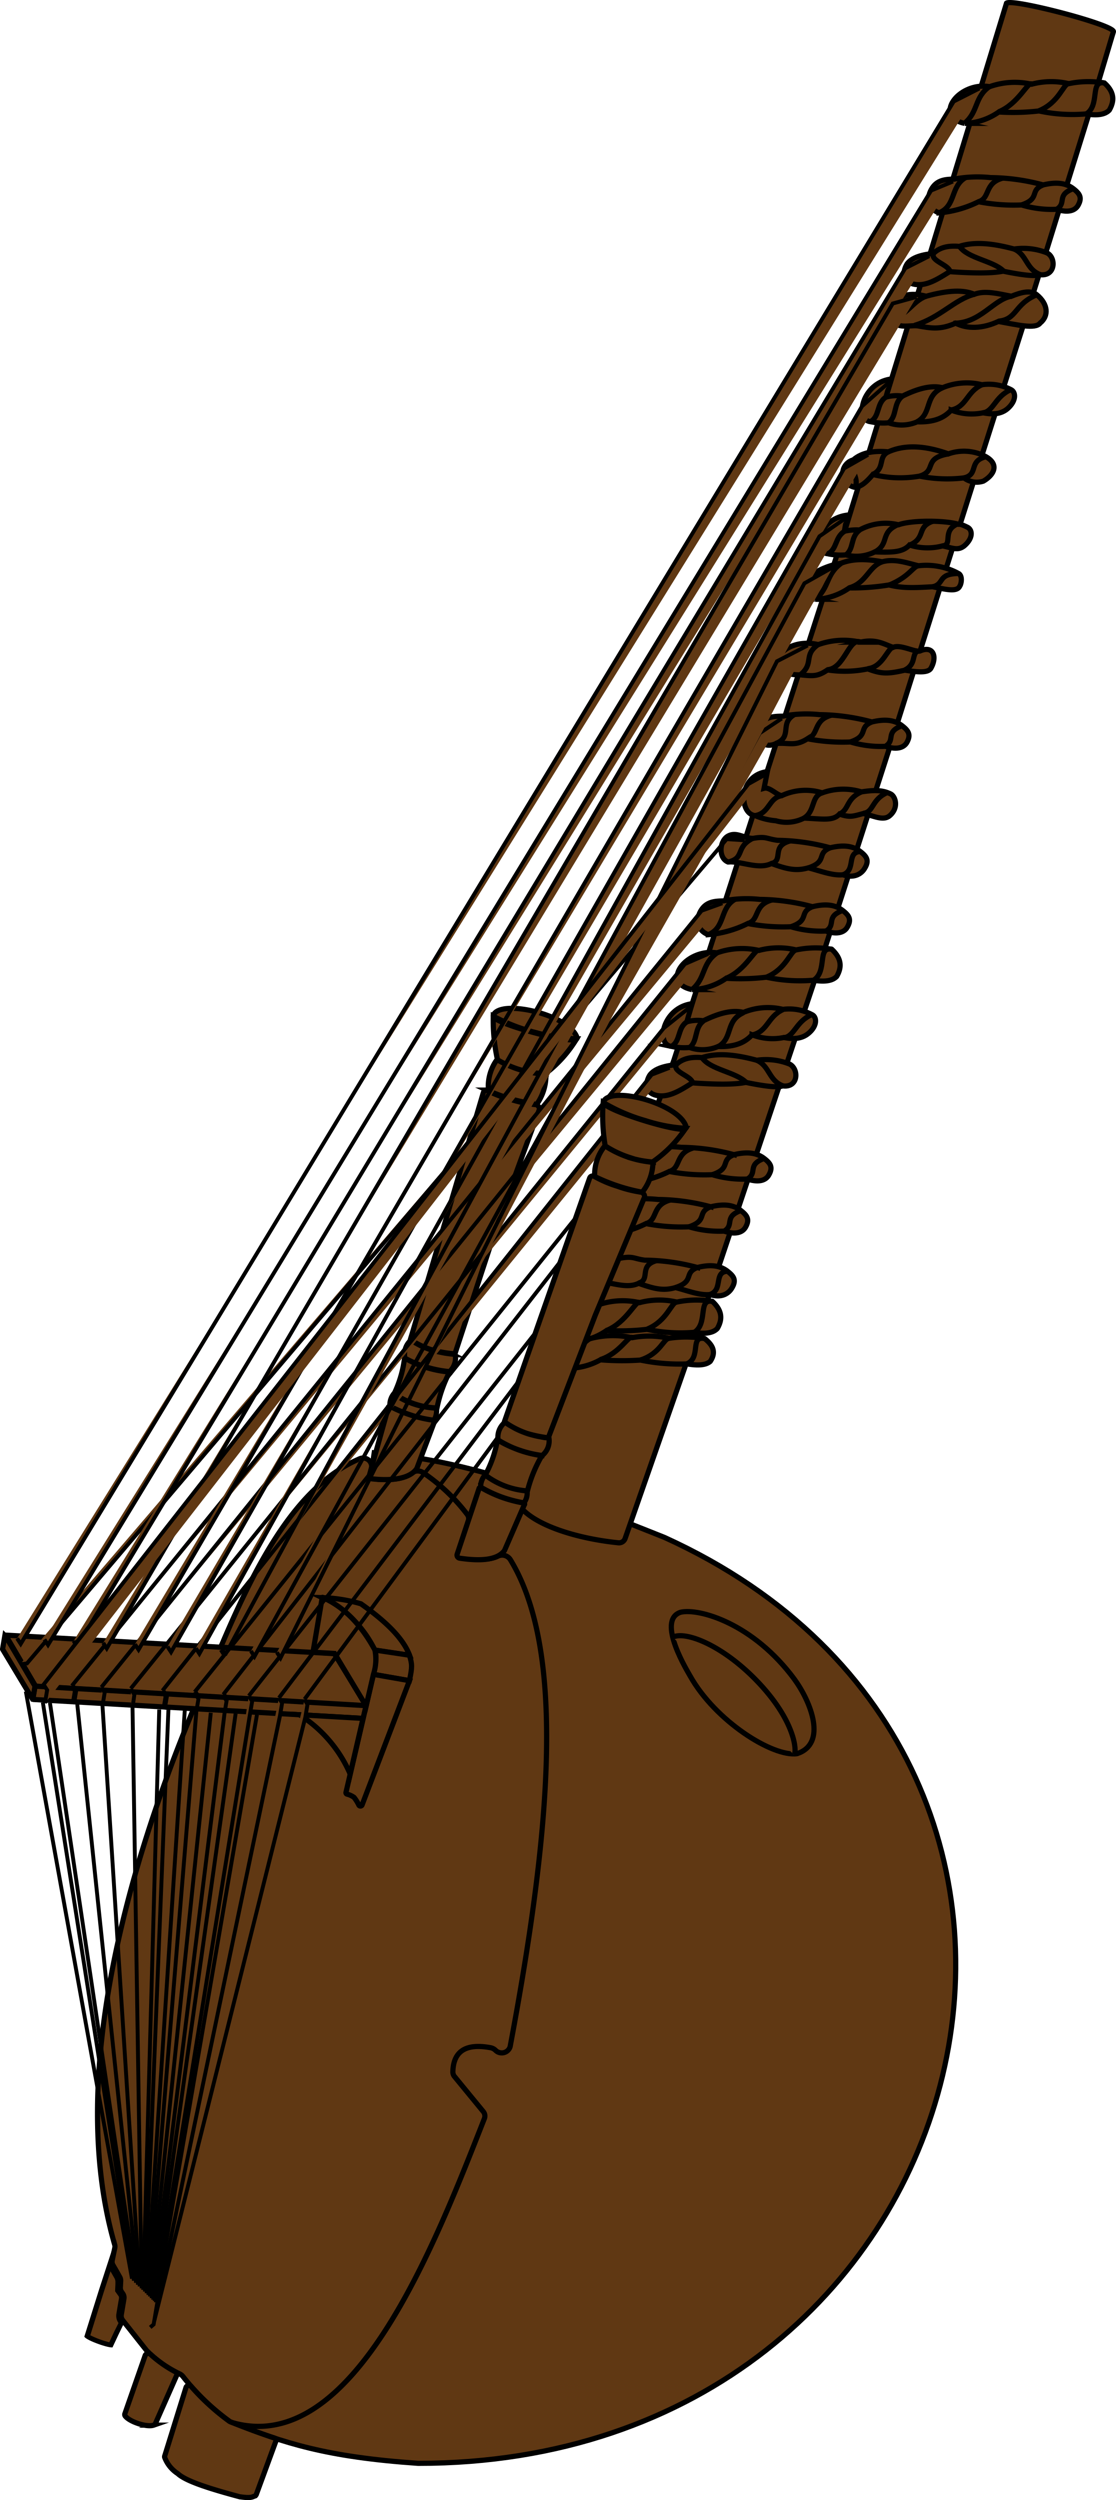 <svg xmlns="http://www.w3.org/2000/svg" viewBox="0 0 215.16 482"><defs><style>.cls-1,.cls-2,.cls-3{fill:#603813;}.cls-1,.cls-3{stroke:#000;stroke-miterlimit:10;}.cls-3{stroke-width:0.75px;}</style></defs><title>Asset 2</title><g id="Layer_2" data-name="Layer 2"><g id="Layer_1-2" data-name="Layer 1"><g id="Calebasse"><path id="chord" class="cls-1" d="M72.15,280.07c18.34,1.45,34,7.57,55.94,16.31C224,339.91,189.79,475,80.62,474.89c-17.85-1.23-25.81-3.9-36.27-8Z"/><path id="circle-flat" class="cls-1" d="M44.67,467c23.35,6.88,39.19-34.3,48.72-58.58a1.35,1.35,0,0,0-.24-1.37l-5.5-6.7a1.38,1.38,0,0,1-.34-.89c.08-4.16,2.66-5.56,7.3-4.69a1.86,1.86,0,0,1,.9.47h0a1.69,1.69,0,0,0,2.84-.67c7.66-40.69,10.94-76,.06-93.87A1.86,1.86,0,0,0,96,300c-1.18.59-3.09.77-6,.45a1.55,1.55,0,0,1-1.44-1.93l1.74-5.32a1.36,1.36,0,0,0-.22-1.24,36.14,36.14,0,0,0-8.5-8.05,1.79,1.79,0,0,0-2.08,0c-1.42,1.06-3.29,1.46-6.37,1.29a1.58,1.58,0,0,1-1.58-1.88l.09-.32a1.66,1.66,0,0,0-2.36-1.75c-12,5.17-19.65,19.69-26.45,35.65-17.31,37.49-30.45,82.3-20.71,115.88a1.23,1.23,0,0,1,0,.63l-.48,2.33a1.32,1.32,0,0,0,.15.95l1.3,2.29a1.41,1.41,0,0,1,.18.75L23.2,441a1.41,1.41,0,0,0,.27.88l.18.26a1.35,1.35,0,0,1,.25,1l-.52,3.1a1.41,1.41,0,0,0,.3,1.1l4.53,5.73a1.62,1.62,0,0,0,.18.19,22.35,22.35,0,0,0,6.15,4.34,1.79,1.79,0,0,1,.73.54,44.8,44.8,0,0,0,8.82,8.53A1.76,1.76,0,0,0,44.67,467Z"/><path class="cls-1" d="M131.23,310.81c3.59-.81,14,2.18,21.9,12.88,3.24,4.43,6.38,12.45.55,14.39-4.68.67-15.74-6.24-20.64-15C132.73,322.48,126.41,312.35,131.23,310.81Z"/><path class="cls-1" d="M129.7,315.62c2.47-1.23,9.49,1.52,16.05,8.25,7.6,7.79,7.92,13.8,7.36,14.43"/></g><g id="Hampe"><path class="cls-1" d="M31.75,473.49a.46.46,0,0,0,0,.26,6.38,6.38,0,0,0,2.51,3.11c1.59,1.51,6.46,3,12,4.49l.08,0c1.94.27,2.18.07,2.76-.15a.54.54,0,0,0,.31-.3l3.77-10.26a.51.51,0,0,0-.37-.66c-2.73-.9-5.44-1.92-8.42-3.1l-.15-.08a44.59,44.59,0,0,1-7.37-6.72.6.6,0,0,0-1,.15Z"/><path id="Hamper" class="cls-1" d="M119.17,297.42a1.24,1.24,0,0,0,1.33-.77l12.16-34.84,24.15-72.07,14.35-44.51,16.33-51.72,9.72-30.57,12.57-40.47,4.88-16.36c.22-1.31-19.46-6.43-20.61-5.5L179.31,48.94l-16.45,53.42L143.93,161l-14,43.37L99.17,288.14C100,293.08,109.79,296.46,119.17,297.42Z"/></g><g id="Attache2"><path class="cls-1" d="M137.35,250.89a18.36,18.36,0,0,0-6.87.13,14.69,14.69,0,0,0-7.18.11,14.37,14.37,0,0,0-8.09.47c-5.94-.95-10.95,5.74-4.81,7.08a12.08,12.08,0,0,0,6.58-2.2,43.2,43.2,0,0,0,7.76-.21,30.49,30.49,0,0,0,9.06.58c2.06.35,3.63.18,4.49-.73C139.58,253.93,138.86,252.3,137.35,250.89Z"/><path class="cls-1" d="M137.35,250.89c-2.89-.59-.76,4.32-3.55,6"/><path class="cls-1" d="M130.48,251c-1.1.11-1.83,3.63-5.74,5.25"/><path class="cls-1" d="M123.3,251.13c-.67-.55-2.5,3.77-6.32,5.35"/><path class="cls-1" d="M115.21,251.6c-3,2.13-2.1,4.8-4.81,7.08"/><path class="cls-1" d="M135.85,258.05A21.9,21.9,0,0,0,129,258a17.5,17.5,0,0,0-7.14-.11,16.94,16.94,0,0,0-8,.16c-5.94-1-10.73,4.45-4.58,5.73a12.9,12.9,0,0,0,6.48-1.63,51.74,51.74,0,0,0,7.72.05,36.86,36.86,0,0,0,9,.74c2.07.35,3.62.25,4.45-.48C138.16,260.64,137.4,259.27,135.85,258.05Z"/><path class="cls-1" d="M135.85,258.05c-2.89-.57-.63,3.56-3.36,4.85"/><path class="cls-1" d="M129,258c-1.09.06-1.72,3-5.56,4.2"/><path class="cls-1" d="M121.88,257.85c-.69-.47-2.39,3.06-6.14,4.26"/><path class="cls-1" d="M113.84,258c-2.88,1.68-2,3.93-4.58,5.73"/><path class="cls-1" d="M140.26,245.07c-1.55-1.2-3.46-1.29-5.81-.72a39.66,39.66,0,0,0-10.14-1.41c-2.16-.29-2.18-.83-4.72-.38-1.85,0-3.2-1.35-4.84-.45s-1.94,4.21,0,5c2.56-.23,5.85,1.53,8.37.29,3,1.07,4.75,1.51,7.11.82,2.46.64,4.69,1.55,6.65,1.34,2.38.79,3.7-.34,4.22-1.24C142.05,246.75,141.44,246,140.26,245.07Z"/><path class="cls-1" d="M140.26,245.07c-2.73.15-.79,3.52-3.33,4.47"/><path class="cls-1" d="M134.45,244.35c-2.74,1.1-.44,2.6-4.17,3.85"/><path class="cls-1" d="M126.68,243c-3.65.94-1.18,3.65-3.51,4.34"/><path class="cls-1" d="M119.45,242.55c-3.33,1.72-1.39,3.76-4.65,4.54"/><path class="cls-1" d="M147.32,223.32c-1.55-1.19-3.47-1.28-5.82-.72a40,40,0,0,0-10.13-1.41,24,24,0,0,0-7.09.3c-1.84,0-3.27.26-4.22,1.75-1.26,2-.64,4,1.35,4.75a21.23,21.23,0,0,0,7.62-2.15,35.56,35.56,0,0,0,8.3.62,20,20,0,0,0,6.74.84c2.38.78,3.62.16,4.14-.75C149.11,225,148.5,224.23,147.32,223.32Z"/><path class="cls-1" d="M147.32,223.32c-3.38,1.26-1.16,2.74-3.25,4"/><path class="cls-1" d="M141.5,222.6c-2.73,1.1-.43,2.6-4.17,3.86"/><path class="cls-1" d="M133.73,221.29c-3.64,1-2.36,3.86-4.7,4.55"/><path class="cls-1" d="M126.58,221.17c-3,1.69-1.82,5.48-5.17,6.82"/><path class="cls-1" d="M142.84,233.37c-1.56-1.2-3.47-1.28-5.82-.72a40.09,40.09,0,0,0-10.13-1.41,23.69,23.69,0,0,0-7.1.3c-1.84,0-3.26.26-4.22,1.75-1.25,2-.64,4,1.35,4.75a21.22,21.22,0,0,0,7.63-2.15,35.53,35.53,0,0,0,8.3.62,20.21,20.21,0,0,0,6.74.83c2.38.79,3.61.17,4.14-.74C144.62,235.05,144,234.28,142.84,233.37Z"/><path class="cls-1" d="M142.84,233.37c-3.38,1.25-1.16,2.74-3.25,4"/><path class="cls-1" d="M137,232.65c-2.74,1.1-.44,2.6-4.17,3.86"/><path class="cls-1" d="M129.25,231.34c-3.65.95-2.37,3.86-4.7,4.55"/><path class="cls-1" d="M122.1,231.22c-3,1.69-1.83,5.48-5.18,6.82"/></g><g id="Chevalet"><path class="cls-1" d="M1.2,315.23l63.16,3.56a.2.2,0,0,1,.16.1l6,9.8a.17.17,0,0,1-.18.26L7,325.1a.22.22,0,0,1-.17-.09l-5.7-9.71S1.16,315.23,1.2,315.23Z"/><path class="cls-1" d="M6.76,325.06l-.42,2.48s0,.09.09.09L70,331.28l.59-2.46Z"/><path class="cls-1" d="M.94,315.3.5,317.9a.07.07,0,0,0,0,.05l5.76,9.59s.07,0,.07,0l.42-2.47L1,315.29A0,0,0,0,0,.94,315.3Z"/></g><g id="Coussiner"><path class="cls-1" d="M62.13,308a29.73,29.73,0,0,1,7.46,1.19c4.55,3.21,8.08,6.49,9.38,9.94l-6.7-1A21.58,21.58,0,0,0,62.13,308Z"/><path class="cls-1" d="M72.27,318.1c.66,1.9-.49,5-.28,4.69L78.93,324c.59-2.67.52-3.25,0-4.9Z"/><path class="cls-1" d="M72,322.79l-5.3,22.76a.29.29,0,0,0,.2.33,4,4,0,0,1,1.35.62,7.6,7.6,0,0,1,.94,1.51.35.35,0,0,0,.6,0l9.15-24Z"/><path class="cls-1" d="M62.11,308.06l-1.69,10a2.61,2.61,0,0,0-.08.46l4,.23a.39.39,0,0,1,.25.14l6,10L72,322.79a9.35,9.35,0,0,0,.28-4.69c-2.6-4.8-5.9-8.27-10-10.1A.09.09,0,0,0,62.11,308.06Z"/><path class="cls-1" d="M57.73,330.57l12.26.71L67.51,342A25.43,25.43,0,0,0,57.73,330.57Z"/></g><g id="Support_des_mains_Droite" data-name="Support des mains Droite"><path class="cls-1" d="M111.18,200.26a24.26,24.26,0,0,1-5.91,6.64,1.1,1.1,0,0,0,0,.18,20.52,20.52,0,0,1-4.59-.73,20,20,0,0,1-4.84-2.08l.05-.07a35.23,35.23,0,0,1-.79-8.3,34.56,34.56,0,0,0,8.31,3.19A30.94,30.94,0,0,0,111.18,200.26ZM78,261.79a22,22,0,0,1-2,6.88l0,0a15.15,15.15,0,0,0,8.25,2.76,26.64,26.64,0,0,1,2.46-7,21.74,21.74,0,0,1-4.3-.82A20.6,20.6,0,0,1,78,261.79ZM98.63,212a22.64,22.64,0,0,1-4.72-1.78c-.47,0-.61.14-.73.43l-3.52,11.91-3.51,11.91-3.52,11.9-3.52,11.91c.28.19.58.37.91.56s.67.37,1,.55.76.35,1.18.51.85.31,1.31.45.78.21,1.21.3.85.18,1.25.24.76.11,1.07.14a3.13,3.13,0,0,0,.66,0l3.93-12,3.93-12,4.18-11.57L104,213.85a1,1,0,0,0-.11-.45,2.55,2.55,0,0,0-.37-.42h0A23.06,23.06,0,0,1,98.63,212Zm-3.54-16.19s0,.08,0,.12c.33,1.5,15.39,5.47,16.1,4.36l.09-.16C110,195.62,96.29,192.44,95.09,195.78ZM84.17,271.46a15.15,15.15,0,0,1-8.25-2.76,3.44,3.44,0,0,0-.75,2.38,25.28,25.28,0,0,0,4.08,1.73,24.53,24.53,0,0,0,4.4,1,3.33,3.33,0,0,0,.5-2.17A.78.78,0,0,1,84.17,271.46Zm16.49-65.11a20,20,0,0,1-4.84-2.08,8.83,8.83,0,0,0-1.66,5.88l-.25,0a34.81,34.81,0,0,0,4.77,1.75,36.5,36.5,0,0,0,4.79,1,9.59,9.59,0,0,0,1.78-5.9A20.52,20.52,0,0,1,100.66,206.35ZM75.17,271.08c0,.1-.29.08-.28.18l-3.68,13.18a.56.56,0,0,0,.53.66c4.23.45,7.38-.15,8.62-2l3.37-8.95a.25.25,0,0,0,0-.34,24.6,24.6,0,0,1-8.56-2.72Zm8.38-10.76a16.75,16.75,0,0,1-4.44-2.07l-.09.3a3.65,3.65,0,0,0-1,3c0,.08,0,.17,0,.25a20.6,20.6,0,0,0,4.37,1.89,21.74,21.74,0,0,0,4.3.82l0-.09A3.62,3.62,0,0,0,87.74,261,24.29,24.29,0,0,1,83.55,260.32Z"/><g id="Cordier"><path class="cls-2" d="M21.34,452.06a15.37,15.37,0,0,1-4.56-1.68l2.75-8.78,1.7-5.25a3.68,3.68,0,0,0,.38,1L22.5,439a1.85,1.85,0,0,1,.25,1l-.08,1.62.51.71a1.13,1.13,0,0,1,.21.86l-.5,3a2,2,0,0,0,.41,1.53l.09.11-1,2Z"/><path d="M21.28,437.82l.25.45.54.94a1.39,1.39,0,0,1,.18.73l0,.39-.05,1.06,0,.35.2.28.41.57a.62.62,0,0,1,.13.48l-.25,1.47-.25,1.51a2.39,2.39,0,0,0,.41,1.79L22,449.55l-.93,2a18.36,18.36,0,0,1-3.66-1.35l2.62-8.4,1.28-3.94m.7-5.41-2.93,9-2.82,9c.2.64,4.21,2.09,5.24,2.09a.38.38,0,0,0,.19,0L22.88,450l1.1-2.26-.29-.36a1.5,1.5,0,0,1-.31-1.14l.26-1.51.25-1.47a1.67,1.67,0,0,0-.3-1.23l-.41-.57.05-1.06,0-.39a2.37,2.37,0,0,0-.31-1.27l-.54-.94-.35-.63a2.76,2.76,0,0,1-.32-1.92l.45-2.14-.2-.68Z"/></g></g><g id="Attache"><path class="cls-1" d="M184.79,110.55a13,13,0,0,0-7.7-1.48c-2.29-.55-4.54-1.42-7-.77-3-.56-5.67-.63-8,.31-5.39.79-11.08,5.6-4.94,6.93a12.08,12.08,0,0,0,6.58-2.2,44,44,0,0,0,7.67-.57c2.63.67,5,.54,8.37.35,2.06.35,4.71,1.19,5.27-.13C185.33,112.62,185.64,111,184.79,110.55Z"/><path class="cls-1" d="M184.79,110.55c-4.14.1-2.6,2-4.95,2.57"/><path class="cls-1" d="M177.09,109.07c-1.09.11-1.71,2.08-5.62,3.7"/><path class="cls-1" d="M170.11,108.3c-2.6.87-3.08,4.08-6.31,5"/><path class="cls-1" d="M162.16,108.61c-2.95,2.13-2.23,4.66-4.94,6.93"/><path class="cls-1" d="M177.4,125.49c-.82.35-3.85-1.34-5.2-.69-1.68-.55-3.23-1.7-6.34-1a14.46,14.46,0,0,0-8.09.47c-7.51-1.73-11.59,5.93-3.43,5.83,2.43.25,3.32.34,5.2-.95a21.84,21.84,0,0,0,7.76-.2c2.66,1,3.86,1,7.14.25,2.29.35,4.36.6,5-.31C180.74,126.69,180,124.36,177.4,125.49Z"/><path class="cls-1" d="M177,125.47c-1.33.6-.26,2.56-2.55,3.69"/><path class="cls-1" d="M172.2,124.8c-1.09.11-2,3.82-4.9,4.11"/><path class="cls-1" d="M165.86,123.76c-2.21-.83-3.06,5.11-6.32,5.35"/><path class="cls-1" d="M157.77,124.23c-3,2.13-.72,3.56-3.43,5.83"/><path class="cls-1" d="M160.36,183a18.36,18.36,0,0,0-6.87.13,14.57,14.57,0,0,0-7.18.1,14.46,14.46,0,0,0-8.09.47c-5.94-.94-11,5.75-4.81,7.08A12.15,12.15,0,0,0,140,188.6a43.2,43.2,0,0,0,7.76-.21,30.49,30.49,0,0,0,9.06.58c2.06.34,3.63.18,4.49-.73C162.59,186.05,161.87,184.42,160.36,183Z"/><path class="cls-1" d="M160.36,183c-2.89-.59-.76,4.31-3.55,6"/><path class="cls-1" d="M153.49,183.14c-1.1.11-1.83,3.63-5.74,5.25"/><path class="cls-1" d="M146.31,183.24c-.67-.54-2.5,3.78-6.32,5.36"/><path class="cls-1" d="M138.22,183.71c-3,2.14-2.1,4.81-4.81,7.08"/><path class="cls-1" d="M212.93,16a18.41,18.41,0,0,0-6.88.13,14.65,14.65,0,0,0-7.17.11,14.46,14.46,0,0,0-8.09.47c-5.95-1-10.95,5.74-4.81,7.08a12.08,12.08,0,0,0,6.58-2.2,44.08,44.08,0,0,0,7.76-.2,30.51,30.51,0,0,0,9.06.57c2.06.35,3.63.18,4.49-.73C215.16,19,214.44,17.37,212.93,16Z"/><path class="cls-1" d="M212.93,16c-2.89-.58-.76,4.32-3.55,6"/><path class="cls-1" d="M206.05,16.09c-1.09.11-1.82,3.64-5.73,5.26"/><path class="cls-1" d="M198.88,16.2c-.68-.55-2.51,3.77-6.32,5.35"/><path class="cls-1" d="M190.79,16.67c-3,2.13-2.1,4.81-4.81,7.08"/><path class="cls-1" d="M206.93,36.37c-1.55-1.19-3.47-1.28-5.82-.72A40,40,0,0,0,191,34.24a24,24,0,0,0-7.09.3c-1.85,0-3.27.26-4.22,1.76-1.26,2-.64,4,1.35,4.74a21.23,21.23,0,0,0,7.62-2.15,35.56,35.56,0,0,0,8.3.62,20,20,0,0,0,6.74.84c2.38.78,3.62.16,4.14-.74C208.72,38.06,208.11,37.28,206.93,36.37Z"/><path class="cls-1" d="M206.93,36.37c-3.38,1.26-1.16,2.74-3.25,4"/><path class="cls-1" d="M201.11,35.65c-2.73,1.11-.43,2.6-4.17,3.86"/><path class="cls-1" d="M193.34,34.34c-3.64.95-2.36,3.86-4.7,4.55"/><path class="cls-1" d="M186.19,34.22c-3,1.69-1.82,5.48-5.17,6.82"/><path class="cls-1" d="M173.91,139.9c-1.55-1.19-3.46-1.28-5.81-.72A40.11,40.11,0,0,0,158,137.77a24,24,0,0,0-7.09.3c-1.84,0-3.52.15-4.22,1.76-1.34,3,.79,4.56,2.92,3.51,2.56-.22,3.65.62,6.06-.92a35.53,35.53,0,0,0,8.3.62,20,20,0,0,0,6.74.84c2.37.78,3.61.16,4.13-.74C175.7,141.59,175.09,140.81,173.91,139.9Z"/><path class="cls-1" d="M173.91,139.9c-3.37,1.26-1.15,2.74-3.24,4"/><path class="cls-1" d="M168.1,139.18c-2.74,1.11-.44,2.6-4.17,3.86"/><path class="cls-1" d="M160.33,137.87c-3.65.95-2.37,3.86-4.7,4.55"/><path class="cls-1" d="M153.18,137.75c-3,1.69-.26,4.25-3.61,5.59"/><path class="cls-1" d="M165.87,164.16c-1.55-1.19-3.46-1.28-5.81-.72A40.11,40.11,0,0,0,149.92,162c-2.16-.28-2.18-.82-4.72-.38-1.85,0-3.2-1.34-4.84-.44s-1.94,4.2,0,5c2.56-.22,5.85,1.53,8.37.29,2.95,1.08,4.75,1.52,7.11.83,2.46.64,4.69,1.54,6.65,1.34,2.38.79,3.7-.34,4.22-1.24C167.66,165.85,167.05,165.07,165.87,164.16Z"/><path class="cls-1" d="M165.87,164.16c-2.73.15-.79,3.53-3.33,4.48"/><path class="cls-1" d="M160.06,163.44c-2.74,1.11-.44,2.6-4.17,3.86"/><path class="cls-1" d="M152.29,162.13c-3.65,1-1.18,3.65-3.51,4.34"/><path class="cls-1" d="M145.06,161.65c-3.33,1.72-1.39,3.75-4.65,4.53"/><path class="cls-1" d="M162.46,175.52c-1.55-1.2-3.47-1.29-5.82-.72a40,40,0,0,0-10.13-1.41,23.62,23.62,0,0,0-7.09.3c-1.84,0-3.27.26-4.22,1.75-1.26,2-.64,4,1.35,4.75a21.23,21.23,0,0,0,7.62-2.15,35.56,35.56,0,0,0,8.3.62,20.21,20.21,0,0,0,6.74.83c2.38.79,3.62.17,4.14-.74C164.25,177.2,163.64,176.43,162.46,175.52Z"/><path class="cls-1" d="M162.46,175.52c-3.38,1.25-1.16,2.74-3.25,4"/><path class="cls-1" d="M156.64,174.8c-2.73,1.1-.43,2.6-4.17,3.86"/><path class="cls-1" d="M148.87,173.49c-3.64.95-2.36,3.86-4.7,4.55"/><path class="cls-1" d="M141.72,173.37c-3,1.69-1.82,5.48-5.17,6.82"/><path class="cls-1" d="M201.8,48.73a12.35,12.35,0,0,0-6.29-.72c-4-1.08-7.59-1.49-10.56-.51-2-.17-3.7.11-5,1.37-2.65.25-4.28.94-5.06,2-1,1.62-.83,3.56,1.49,3.95s4.56-1.12,6.72-2.45c4.16.29,7.9.39,10.3-.09,3.36.69,6.06,1.07,7.11.67C203.56,53.36,203.66,49.57,201.8,48.73Z"/><path class="cls-1" d="M195.51,48c2.51,1.13,2.28,3.86,5,4.92"/><path class="cls-1" d="M185,47.5c1.55,2.32,6.46,2.75,8.49,4.76"/><path class="cls-1" d="M180,48.87c-.72,1.41,2.93,2.17,3.15,3.48"/><path class="cls-1" d="M199.89,56.82c-1.2-1-3.13-.42-4.9.29-2.65-.51-5.09-1.16-7.14-.38-2.08-.88-4.93-.82-9.29.38-2.61-.68-4.61-.42-6.28,1-1.09,2-1.69,3.46.92,4.57,1,.41,2.76,0,3.78.15,2.41.41,4.22.83,7.26-.53,2.25,1.17,5.23,1.07,8.24-.33,3.51.62,7.15,1.55,8.06.31C202.23,60.91,202.09,58.63,199.89,56.82Z"/><path class="cls-1" d="M199.89,56.82c-4.42,1.87-3.74,4.75-7.41,5.1"/><path class="cls-1" d="M195,57.11c-3.49.61-6,5.26-11.18,5.2"/><path class="cls-1" d="M187.85,56.73c-3.82,1-6.66,4.56-11.55,6"/><path class="cls-1" d="M178.56,57.11c-2.63.91-3.82,4-7,4.45"/><path class="cls-1" d="M194.9,75.11a9.23,9.23,0,0,0-5.58-.94,12.22,12.22,0,0,0-7.61.58c-2.17-.55-4.81.17-7.71,1.61a7.73,7.73,0,0,0-3.2.2h0l1-3.49c-5.65.73-7.08,7.92-3.94,8.23a11.74,11.74,0,0,0,3.47.21,7.58,7.58,0,0,0,5.5-.19c3.43.12,5.27-.86,6.56-2.26a10.78,10.78,0,0,0,6.15.52c1.88.37,3.47.27,4.73-.81C196,77.24,195.86,75.56,194.9,75.11Z"/><path class="cls-1" d="M194.9,75.11c-3.09,1.34-3.33,4.22-5.39,4.47"/><path class="cls-1" d="M189.32,74.17c-3,1.36-2.92,4.29-6,4.89"/><path class="cls-1" d="M181.71,74.75c-3.57,1.6-1.94,4.94-4.91,6.57"/><path class="cls-1" d="M174,76.36c-1.83,1.38-1,3.87-2.7,5.15"/><path class="cls-1" d="M170.8,76.56c-1.85,1.19-1.15,3.75-3,4.74"/><path class="cls-1" d="M186.51,101.64c-1.8-.89-1.55-.41-1.89-.61-2.41-.7-8.74-.81-11.39.14a10.49,10.49,0,0,0-7.51,1,10.93,10.93,0,0,0-2.93.24l.06-.35.49-2.75c-5.66.73-6.87,7.14-3.73,7.45a12.09,12.09,0,0,0,3.47.21,7.85,7.85,0,0,0,5.56-.57c3.44.12,5.42.07,6.7-1.33a11.37,11.37,0,0,0,6.38.17c1.88.38,2.92,1,4.18,0C187.7,103.71,187.47,102.09,186.51,101.64Z"/><path class="cls-1" d="M184.62,101c-3.1,1.34-.83,4-2.9,4.24"/><path class="cls-1" d="M179.85,100.49c-3.21,1.09-1.23,3.22-4.51,4.61"/><path class="cls-1" d="M173.11,101.14c-3.57,1.6-1.49,3.66-4.47,5.29"/><path class="cls-1" d="M165.72,102.2c-1.83,1.38-1,3.51-2.64,4.8"/><path class="cls-1" d="M162.79,102.44c-1.85,1.19-1.36,3.36-3.18,4.35"/><path class="cls-1" d="M171.7,153.05c-1.81-.89-3.71-.67-5.63-.39a11.94,11.94,0,0,0-7.55.19,10.77,10.77,0,0,0-7.8.54c-1.06-.16-2.34-1.72-3.41-1.42l.63-3.22c-5.66.73-5.5,8.17-2.36,8.48a12.67,12.67,0,0,0,4,1,7.4,7.4,0,0,0,5.42-.51c3.44.12,5.56.63,6.84-.77,2.07.68,2.56.42,4.59-.11,1.88.37,3.84,1.5,5.1.42C173.34,155.72,172.65,153.5,171.7,153.05Z"/><path class="cls-1" d="M171.07,152.79c-3.1,1.34-2.57,3.79-4.63,4"/><path class="cls-1" d="M166.07,152.66c-3,1.37-2.32,3.4-4.22,4.28"/><path class="cls-1" d="M158.52,152.85c-2.18.66-1.31,3.51-3.51,4.86"/><path class="cls-1" d="M150.72,153.39c-2.56.44-2.37,3.44-5.14,3.84"/><path class="cls-1" d="M156.52,195.59a9.32,9.32,0,0,0-5.58-1,12.3,12.3,0,0,0-7.61.59c-2.17-.56-4.81.17-7.72,1.61a7.69,7.69,0,0,0-3.19.2h0l1-3.49c-5.66.73-7.08,7.92-3.95,8.23a11.77,11.77,0,0,0,3.47.21,7.58,7.58,0,0,0,5.5-.19c3.44.12,5.28-.86,6.56-2.26a10.78,10.78,0,0,0,6.15.52c1.88.37,3.47.26,4.74-.81C157.66,197.72,157.48,196,156.52,195.59Z"/><path class="cls-1" d="M156.52,195.59c-3.1,1.34-3.33,4.22-5.4,4.47"/><path class="cls-1" d="M150.94,194.64c-3,1.37-2.92,4.29-6,4.9"/><path class="cls-1" d="M143.33,195.23c-3.57,1.6-1.94,4.94-4.92,6.57"/><path class="cls-1" d="M135.61,196.84c-1.83,1.37-1,3.86-2.7,5.15"/><path class="cls-1" d="M132.42,197c-1.85,1.19-1.16,3.75-3,4.74"/><path class="cls-1" d="M190.1,88.05a9,9,0,0,0-7.25-.55c-4.24-1.51-8.18-1.9-11.58-.39-2.94-.29-5.22.2-6.76,1.55a2.75,2.75,0,0,0-1.94,3.41,2.94,2.94,0,0,0,2.22,1.87c1.22-.08,2.26-1,3.5-2.47a21.76,21.76,0,0,0,9,.32,27,27,0,0,0,8.56.34,4.08,4.08,0,0,0,3.73.63C191.6,91.6,192.74,89.58,190.1,88.05Z"/><path class="cls-1" d="M190.1,88.05c-3.48.84-1.32,3.36-4.23,4.08"/><path class="cls-1" d="M182.85,87.5c-5,.88-2.13,3.22-5.54,4.29"/><path class="cls-1" d="M171.27,87.11c-2.08,1-.53,3.11-3,4.36"/><path class="cls-1" d="M164.51,88.66c-.88,1.84,1.32,3.59.28,5.28"/><path class="cls-1" d="M152.19,205.12a12.35,12.35,0,0,0-6.29-.72c-4-1.08-7.59-1.49-10.56-.51-2-.17-3.7.11-5,1.37-2.65.25-4.28.94-5.06,2-1,1.62-.83,3.56,1.49,3.95s4.56-1.12,6.71-2.45c4.17.29,7.91.39,10.31-.09,3.36.69,6.06,1.07,7.11.67C154,209.76,154.05,206,152.19,205.12Z"/><path class="cls-1" d="M145.9,204.4c2.51,1.13,2.28,3.86,5,4.92"/><path class="cls-1" d="M135.34,203.89c1.55,2.32,6.46,2.75,8.49,4.76"/><path class="cls-1" d="M130.38,205.26c-.72,1.41,2.93,2.17,3.14,3.48"/></g><g id="Cordes"><g id="Cordes-2" data-name="Cordes"><g id="Cordes-3" data-name="Cordes"><line class="cls-3" x1="106.31" y1="263.07" x2="58.72" y2="327.58"/><line class="cls-3" x1="53.78" y1="327.32" x2="107.44" y2="256.44"/><line class="cls-3" x1="114.59" y1="242.55" x2="47.97" y2="326.94"/><line class="cls-3" x1="43.04" y1="326.69" x2="115.41" y2="233.74"/><line class="cls-3" x1="119.9" y1="223.69" x2="37.53" y2="326.19"/><polyline class="cls-3" points="31.32 325.93 125.64 207.18 129.09 205.85"/><polyline class="cls-3" points="133.23 194 127.98 198.2 25.22 325.52"/><polyline class="cls-3" points="19.54 325.28 132.05 185.84 136.52 183.9"/><polyline class="cls-3" points="139.26 174.13 135.27 175.57 13.86 325"/><polyline class="cls-3" points="140.2 161.65 5.2 320.68 3.87 320.85"/><polyline class="cls-3" points="3.3 315.86 3.99 316.92 183.87 19.57 188.83 17.05"/><polyline class="cls-3" points="8.57 316.06 9.26 317.12 179.51 36.74 183.73 34.99"/><polyline class="cls-3" points="179.15 49.38 174.53 51.72 14.88 317.42 14.19 316.36"/><polyline class="cls-3" points="19.9 316.72 20.58 317.79 172.12 58.51 176.73 57.24"/><polyline class="cls-3" points="171.61 73.52 166.19 78.32 26.71 318.04 26.02 316.98"/><polyline class="cls-3" points="32.29 317.44 32.98 318.5 162.74 90.3 167.36 87.68"/><polyline class="cls-3" points="163.18 99.79 157.99 103.39 38.44 318.81 37.76 317.75"/><polyline class="cls-3" points="43.38 319.07 155.09 112.45 160.59 109.35"/><polyline class="cls-3" points="150.72 138.51 146.46 141.35 49.06 319.35 48.38 318.29"/><polyline class="cls-3" points="53.39 318.56 54.08 319.63 149.8 127.48 155.72 124.43"/><polyline class="cls-3" points="58.72 327.6 59.28 328.6 58.86 331.09 29.73 447.47"/><polyline class="cls-3" points="53.78 327.32 54.39 328.32 53.97 330.81 30.29 444.13 29.62 448.11 28.96 448.68"/><line class="cls-3" x1="49.54" y1="330.56" x2="30.04" y2="443.88"/><polyline class="cls-3" points="47.97 326.94 48.62 327.98 48.19 330.48 29.82 443.62"/><line class="cls-3" x1="45.43" y1="330.32" x2="29.53" y2="443.38"/><polyline class="cls-3" points="43.72 327.69 43.3 330.2 29.23 443.08"/><line class="cls-3" x1="40.64" y1="330.19" x2="28.91" y2="442.75"/><polyline class="cls-3" points="38.29 327.37 37.86 329.89 28.61 442.45"/><line class="cls-3" x1="35.62" y1="329.76" x2="28.28" y2="442.12"/><line class="cls-3" x1="32.47" y1="329.58" x2="27.95" y2="441.79"/><line class="cls-3" x1="30.7" y1="329.57" x2="27.61" y2="441.45"/><polyline class="cls-3" points="25.21 325.56 25.91 326.7 25.55 329.18 27.31 441.15"/><polyline class="cls-3" points="19.54 325.28 20.18 326.31 19.76 328.85 26.94 440.78"/><line class="cls-3" x1="14.9" y1="328.57" x2="26.61" y2="440.45"/><line class="cls-3" x1="9.63" y1="328.27" x2="26.24" y2="440.07"/><line class="cls-3" x1="8.26" y1="328.19" x2="25.83" y2="439.67"/><line class="cls-3" x1="4.98" y1="326.09" x2="25.45" y2="439.29"/><polyline class="cls-3" points="8.66 328.37 9.09 325.81 8.41 324.75 144.28 151.15 147.78 149.19"/></g><line class="cls-1" x1="143.58" y1="161.87" x2="140.2" y2="161.65"/></g><polyline class="cls-1" points="13.88 324.91 14.56 325.98 14.13 328.53"/><polyline class="cls-1" points="31.32 325.93 32.06 327 31.63 329.53"/><line class="cls-1" x1="37.54" y1="326.14" x2="38.3" y2="327.33"/><line class="cls-1" x1="43.05" y1="326.63" x2="43.72" y2="327.73"/><line class="cls-1" x1="42.69" y1="318" x2="43.38" y2="319.07"/></g><g id="Support_des_mains_Gauches" data-name="Support des mains Gauches"><path class="cls-1" d="M132.2,217.52a24.33,24.33,0,0,1-6.24,6.39l0,.17a20.5,20.5,0,0,1-4.55-.9,19.78,19.78,0,0,1-4.74-2.26s0,0,0-.07a34.6,34.6,0,0,1-.38-8.31,33.91,33.91,0,0,0,8.15,3.5A30.81,30.81,0,0,0,132.2,217.52ZM95.91,277.58a22.25,22.25,0,0,1-2.35,6.78l0,0a15,15,0,0,0,4.28,2.29,15.14,15.14,0,0,0,3.85.78,26.22,26.22,0,0,1,2.8-6.84,21.32,21.32,0,0,1-4.26-1A21,21,0,0,1,95.91,277.58Zm23.15-48.88a22.34,22.34,0,0,1-4.63-2c-.47,0-.61.12-.75.41l-4.11,11.73-4.11,11.74-4.11,11.74L97.24,274.1l.88.59c.32.19.66.39,1,.58s.74.38,1.15.56.84.34,1.29.5.78.24,1.2.35.84.21,1.24.28.76.15,1.06.19a3.54,3.54,0,0,0,.66,0l4.53-11.82,4.53-11.82,4.75-11.38,4.75-11.38a.94.94,0,0,0-.09-.45,3,3,0,0,0-.35-.43h0A23.63,23.63,0,0,1,119.06,228.7Zm-2.74-16.28a.49.49,0,0,1,0,.12c.26,1.51,15.13,6.06,15.89,5l.11-.16C131.29,212.85,117.69,209.14,116.32,212.42Zm-14.66,75a15.14,15.14,0,0,1-3.85-.78,15,15,0,0,1-4.28-2.29,3.45,3.45,0,0,0-.86,2.34,24.38,24.38,0,0,0,4,1.89,25.11,25.11,0,0,0,4.35,1.15,3.26,3.26,0,0,0,.61-2.15A1.24,1.24,0,0,1,101.66,287.46Zm19.72-64.28a19.78,19.78,0,0,1-4.74-2.26,8.86,8.86,0,0,0-2,5.8l-.25,0a35.56,35.56,0,0,0,9.43,3.16,9.55,9.55,0,0,0,2.07-5.82A20.5,20.5,0,0,1,121.38,223.18ZM92.67,286.73c0,.11-.3.07-.29.17l-4.25,12.75a.6.6,0,0,0,.54.75c4.17.62,7.26.31,8.59-1.48l3.82-8.8a.24.24,0,0,0,0-.34,25.72,25.72,0,0,1-4.43-1.16A24.38,24.38,0,0,1,92.67,286.73Zm8.91-10.4a17.12,17.12,0,0,1-4.34-2.23l-.1.28A3.69,3.69,0,0,0,96,277.33a2.21,2.21,0,0,1,0,.25,21,21,0,0,0,4.29,2.05,21.32,21.32,0,0,0,4.26,1,.41.41,0,0,1,.05-.09,3.63,3.63,0,0,0,1.23-3.34A24.08,24.08,0,0,1,101.58,276.33Z"/><path class="cls-1" d="M28,454.06l-3.92,11.25a.49.49,0,0,0,.08.49c.87,1.1,4.15,2.19,5.47,1.73a.58.58,0,0,0,.33-.3l4.1-9.29a.57.57,0,0,0-.3-.72A23.36,23.36,0,0,1,29,453.86.66.66,0,0,0,28,454.06Z"/></g></g></g></svg>